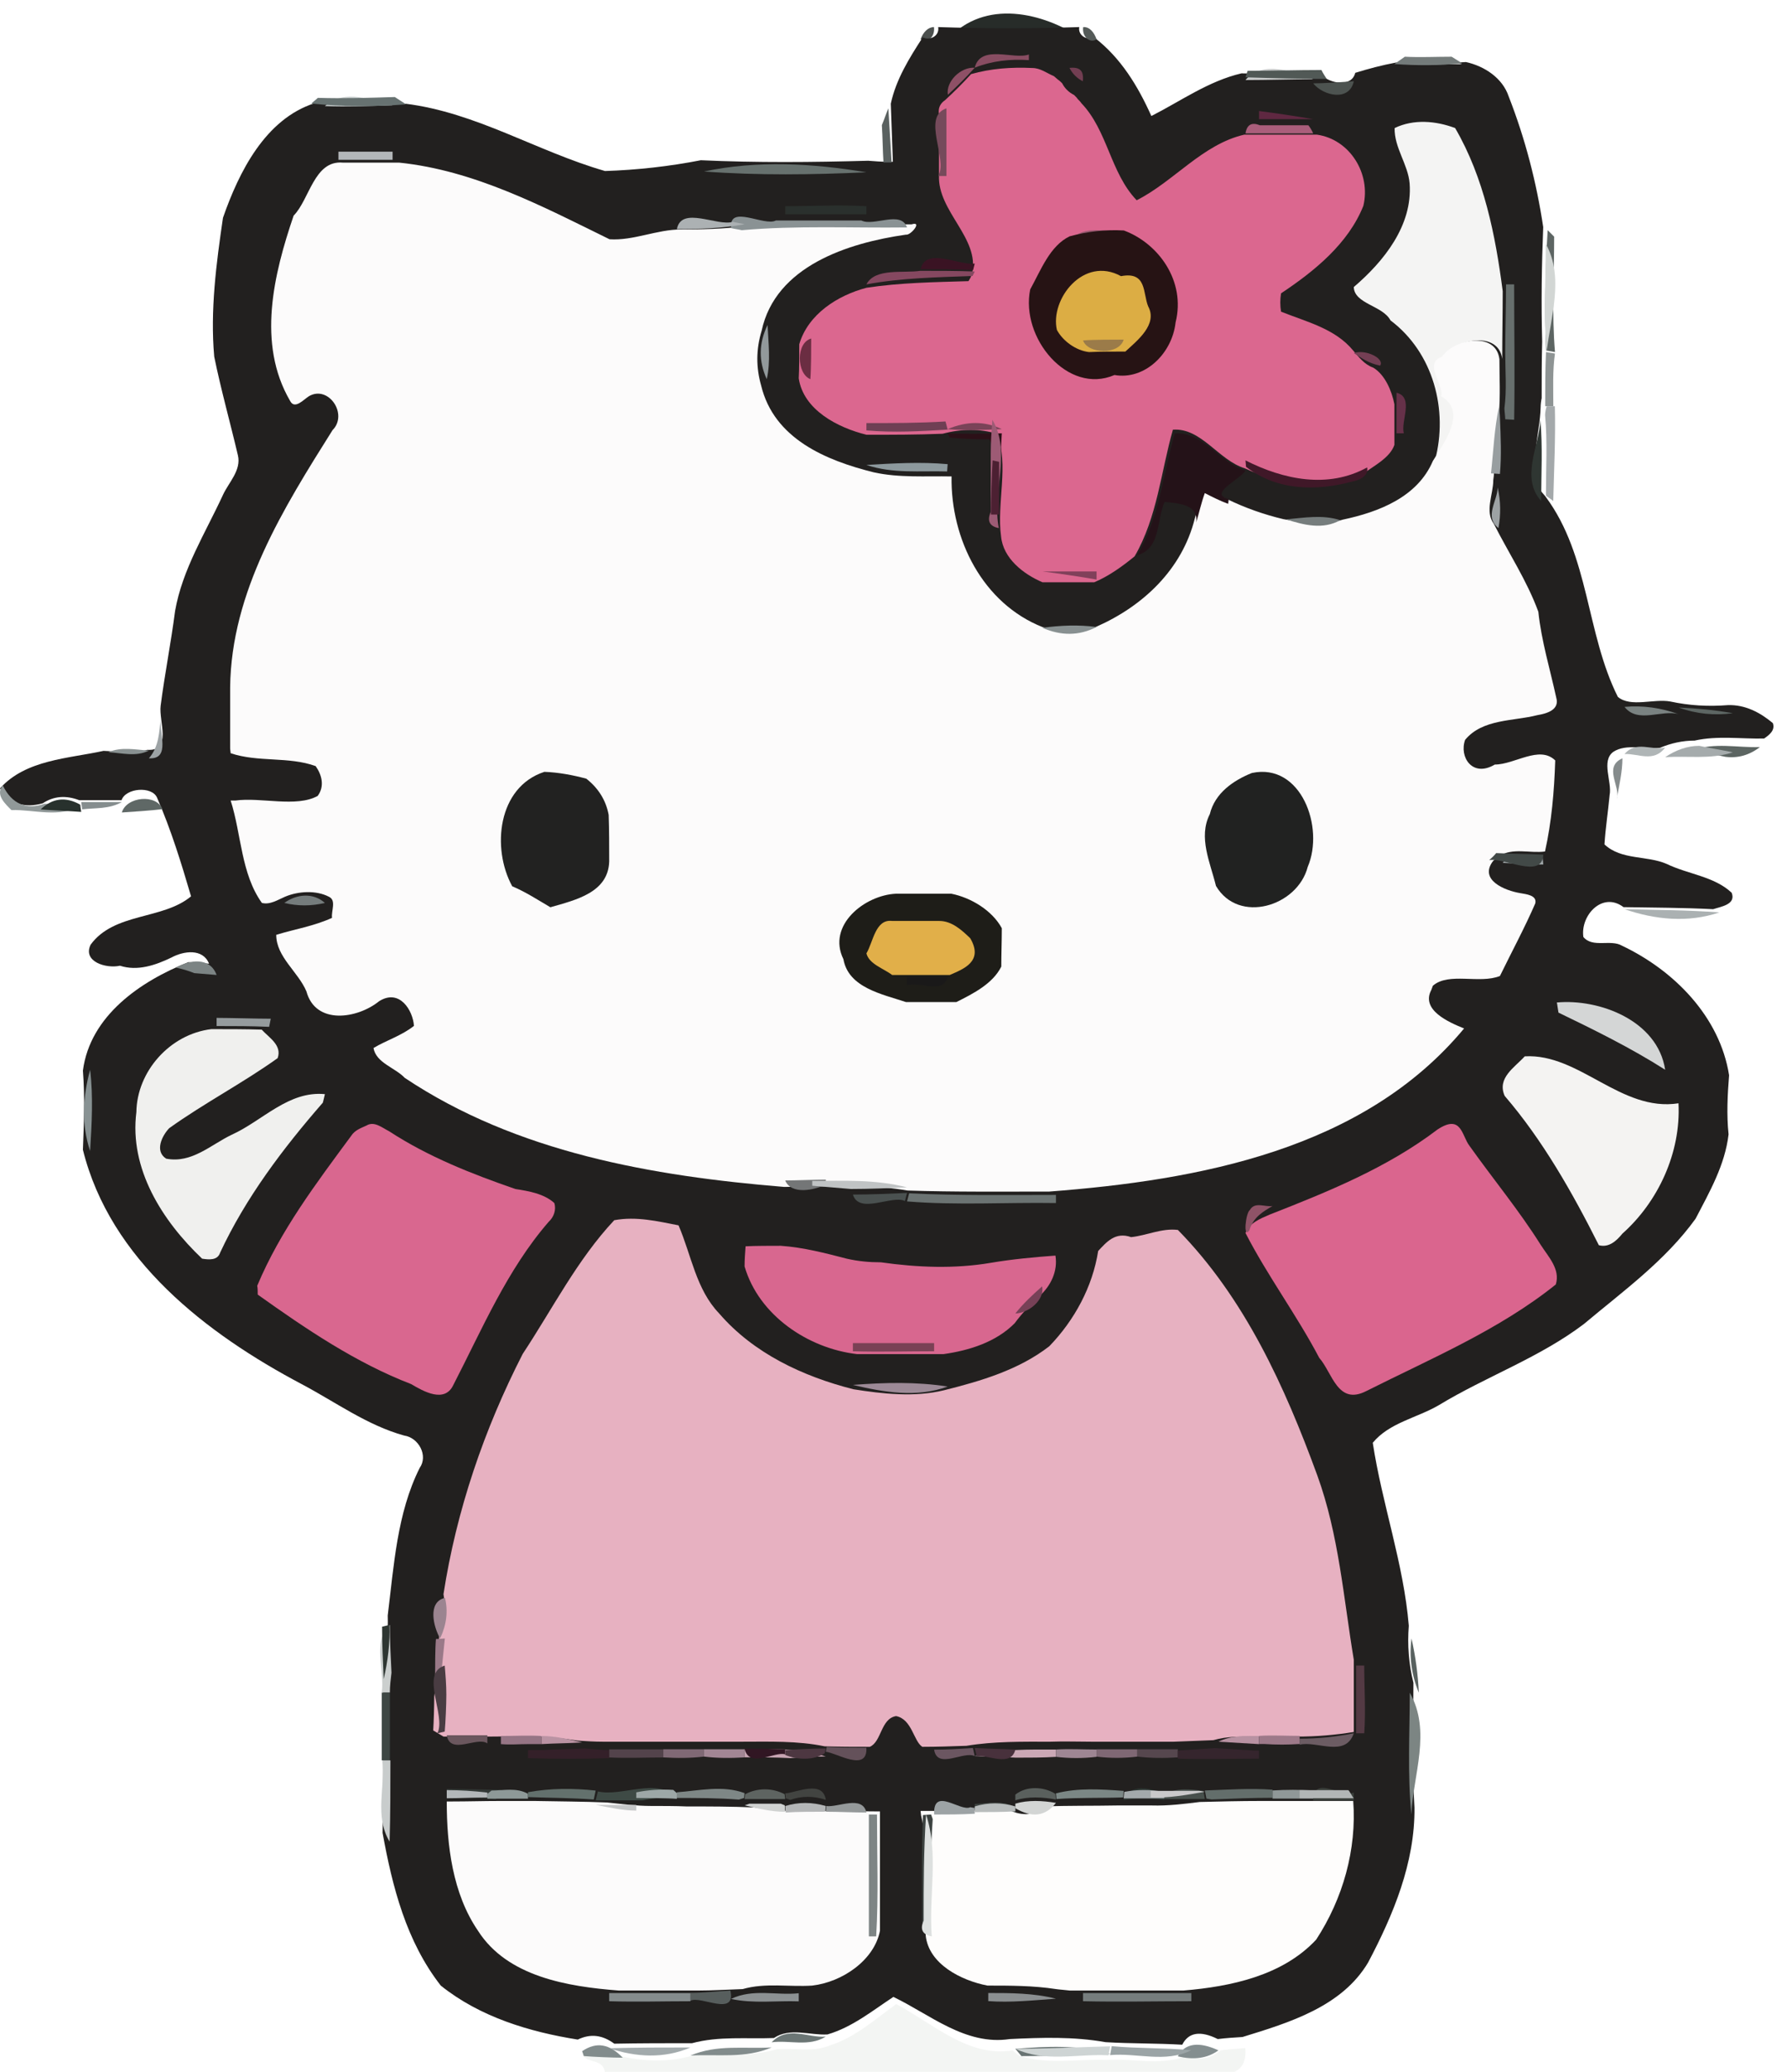 <svg xmlns="http://www.w3.org/2000/svg" width="132" height="153" viewBox="0 0 132 153">
  <g fill="none" fill-rule="evenodd" transform="translate(.101 .767)">
    <path fill="#272C29" d="M69.899,2.132 C72.636,-0.868 76.943,0.117 79.899,2.132 C76.578,2.267 73.221,2.267 69.899,2.132"/>
    <path fill="#4C504E" d="M67.899,2.132 C68.097,1.593 68.46,1.233 68.888,1.233 C68.987,1.997 68.361,2.446 67.899,2.132"/>
    <path fill="#22201F" d="M69.199,1.233 C72.661,1.348 76.16,1.348 79.621,1.233 C79.507,1.841 80.192,2.259 80.724,1.993 C82.702,3.511 83.956,5.599 84.946,7.801 C87.114,6.7 89.168,5.219 91.602,4.65 C93.542,4.689 95.519,4.726 97.459,4.726 C98.105,5.409 99.741,5.714 100.007,4.612 C100.997,4.308 101.986,4.043 103.013,3.853 C104.725,3.929 106.474,3.929 108.185,3.815 C109.555,4.119 110.886,4.992 111.342,6.358 C112.559,9.471 113.396,12.698 113.891,16.001 C113.777,18.81 113.738,21.619 113.814,24.466 C113.777,25.833 113.777,27.237 113.777,28.642 C113.738,28.794 113.7,29.135 113.7,29.325 C113.662,31.262 112.749,33.729 113.738,35.513 C113.814,35.627 114.004,35.816 114.081,35.93 C117.314,40.297 117.048,45.991 119.405,50.698 C120.356,51.495 122.068,50.811 123.285,51.039 C124.693,51.343 126.1,51.419 127.546,51.305 C128.8,51.268 129.903,51.837 130.854,52.634 C131.044,53.166 130.588,53.507 130.208,53.773 C128.497,53.81 126.785,53.545 125.073,53.925 C124.198,53.925 123.323,54.115 122.524,54.456 C121.384,54.607 120.052,54.115 119.063,54.759 C118.151,55.443 118.988,56.962 118.797,57.948 C118.683,59.163 118.493,60.378 118.417,61.592 C119.671,62.769 121.536,62.39 123.019,63.036 C124.578,63.794 126.518,63.947 127.812,65.161 C128.154,66.034 127.012,66.186 126.443,66.376 C124.236,66.262 122.03,66.262 119.823,66.224 C118.265,65.047 116.629,66.832 116.857,68.426 C117.542,69.261 118.873,68.578 119.709,69.071 C123.552,70.893 126.937,74.31 127.621,78.637 C127.507,80.08 127.43,81.56 127.583,83.003 C127.316,85.28 126.175,87.255 125.149,89.229 C122.905,92.342 119.787,94.582 116.895,97.011 C113.586,99.516 109.669,100.883 106.17,103.009 C104.534,103.958 102.518,104.299 101.301,105.78 C101.986,110.297 103.583,114.701 103.963,119.294 C103.849,120.699 103.963,122.141 104.305,123.508 C104.305,126.583 104.191,129.658 104.382,132.733 C104.42,136.794 102.823,140.629 100.958,144.159 C99.02,147.424 95.139,148.6 91.679,149.663 C91.07,149.702 90.462,149.739 89.852,149.815 C88.56,149.171 87.684,149.322 87.227,150.233 C85.326,150.12 83.424,150.157 81.561,150.044 C79.202,149.626 76.844,149.702 74.486,149.815 C71.215,150.309 68.591,147.994 65.89,146.702 C64.331,147.728 62.848,148.943 61.021,149.474 C59.729,149.55 58.245,148.943 57.066,149.739 C55.05,149.815 52.996,149.587 51.019,150.12 C49.117,150.12 47.177,150.12 45.275,150.157 C44.401,149.512 43.526,149.398 42.575,149.853 C38.999,149.284 35.348,148.183 32.458,145.867 C29.909,142.603 28.882,138.579 28.16,134.593 C28.198,132.429 28.198,130.266 28.198,128.101 C28.198,126.583 28.198,125.064 28.198,123.546 C28.198,123.053 28.236,122.597 28.274,122.104 C28.464,120.926 28.578,119.712 28.539,118.535 C28.996,114.853 29.225,110.981 30.898,107.64 C31.544,106.729 30.822,105.4 29.757,105.248 C27.019,104.49 24.698,102.781 22.188,101.452 C15.152,97.732 8.038,92.265 6.023,84.142 C6.099,82.206 6.175,80.232 6.023,78.296 C6.555,74.234 10.283,71.69 13.82,70.286 C14.315,70.324 14.809,70.362 15.342,70.4 C14.885,69.261 13.477,69.451 12.565,69.944 C11.386,70.514 10.055,70.969 8.762,70.551 C7.735,70.779 5.985,70.248 6.594,68.995 C8.343,66.604 11.919,67.173 14.011,65.427 C13.288,62.959 12.527,60.492 11.5,58.139 C11.12,57.265 9.18,57.417 8.876,58.328 C7.849,58.328 6.784,58.328 5.757,58.328 C4.767,57.948 3.855,58.024 3.056,58.556 C1.725,58.936 0.584,58.593 -0.101,57.455 C1.801,55.329 4.958,55.253 7.545,54.684 C8.648,54.722 9.751,54.911 10.778,54.607 C12.641,54.722 11.614,52.52 11.766,51.343 C12.071,48.99 12.527,46.711 12.831,44.358 C13.364,41.283 15.075,38.588 16.369,35.779 C16.787,34.867 17.738,33.956 17.472,32.856 C16.901,30.426 16.217,27.996 15.722,25.567 C15.418,22.15 15.875,18.696 16.369,15.317 C17.547,11.939 19.488,8.029 23.139,6.852 C25.345,7.004 27.588,7.004 29.833,6.89 C35.082,7.536 39.57,10.42 44.591,11.863 C46.949,11.787 49.345,11.521 51.665,11.066 C55.812,11.255 59.918,11.218 64.027,11.103 C64.521,11.141 64.978,11.179 65.472,11.179 L65.852,11.179 C65.814,10.117 65.738,7.953 65.7,6.89 C66.081,5.106 67.069,3.511 68.058,1.993 C68.591,2.259 69.314,1.879 69.199,1.233"/>
    <path fill="#545A58" d="M79.91,1.236 C80.387,1.192 80.728,1.642 80.899,2.137 C80.422,2.452 79.808,1.957 79.91,1.236"/>
    <path fill="#884D62" d="M71.899,4.233 C72.34,2.462 74.814,3.674 75.899,3.254 L75.899,3.674 C74.542,3.581 73.187,3.721 71.899,4.233"/>
    <path fill="#DB678F" d="M71.629,4.706 C73.082,4.293 74.61,4.18 76.14,4.255 C76.752,4.255 77.21,4.631 77.745,4.856 C77.822,4.931 77.975,5.044 78.051,5.119 C78.128,5.156 78.28,5.307 78.357,5.382 C78.548,5.758 78.854,6.059 79.236,6.246 C79.313,6.321 79.466,6.471 79.504,6.546 C79.58,6.621 79.733,6.772 79.771,6.848 C81.721,8.876 81.912,11.993 83.862,14.022 C86.613,12.633 88.717,9.89 91.812,9.176 C93.571,9.176 95.367,9.176 97.165,9.176 C99.611,9.515 101.179,12.069 100.605,14.436 C99.497,17.215 97.011,19.244 94.526,20.896 C94.451,21.347 94.451,21.799 94.526,22.249 C96.4,23.001 98.502,23.489 99.84,25.104 C100.261,25.592 100.681,26.156 101.332,26.381 C102.211,26.907 102.707,28.109 102.899,29.086 C102.899,30.063 102.899,31.077 102.899,32.091 C102.554,33.068 101.369,33.632 100.528,34.27 C97.738,35.66 94.565,35.058 91.851,33.819 C89.901,33.218 88.641,30.814 86.538,30.964 C85.658,34.044 85.39,37.426 83.709,40.318 C82.791,41.069 81.798,41.783 80.727,42.233 C79.427,42.233 78.204,42.233 76.904,42.233 C75.49,41.632 73.999,40.468 73.846,38.853 C73.502,36.411 74.457,33.556 73.54,31.265 C72.279,30.889 70.941,30.889 69.527,31.265 C67.653,31.34 65.78,31.34 63.907,31.34 C61.766,30.814 59.244,29.499 58.899,27.17 C58.938,26.531 58.938,25.254 58.938,24.653 C59.588,22.437 61.766,21.047 63.907,20.484 C66.392,20.107 68.915,20.071 71.438,19.995 L71.59,19.732 L71.706,19.431 C72.279,16.802 69.144,14.849 69.259,12.181 C69.259,10.679 69.259,9.176 69.259,7.673 C69.183,7.223 69.335,6.884 69.718,6.621 C70.368,6.02 71.017,5.382 71.629,4.706"/>
    <path fill="#DCDEDD" d="M103.899,3.975 C105.133,3.076 106.622,3.556 107.899,3.975 C106.537,3.975 105.219,4.035 103.899,3.975"/>
    <path fill="#8E5066" d="M69.914,6.233 C69.755,5.255 70.866,4.159 71.899,4.237 C71.264,4.942 70.589,5.607 69.914,6.233"/>
    <path fill="#663046" d="M78.159,4.523 C78.279,4.643 78.519,4.824 78.639,4.944 C78.519,4.824 78.279,4.643 78.159,4.523"/>
    <path fill="#747B7A" d="M102.899,3.962 C103.083,3.842 103.488,3.542 103.67,3.422 C104.811,3.482 105.95,3.422 107.127,3.422 C107.311,3.542 107.714,3.783 107.899,3.903 C106.245,4.082 104.554,4.082 102.899,3.962"/>
    <path fill="#81495D" d="M78.159,4.524 C78.279,4.583 78.518,4.824 78.639,4.943 C78.518,4.824 78.279,4.583 78.159,4.524"/>
    <path fill="#C9CBCB" d="M91.899,5.146 C93.113,3.646 95.541,4.547 96.899,5.086 C95.22,5.086 93.542,5.146 91.899,5.146"/>
    <path fill="#723E52" d="M78.899,4.247 C79.671,4.162 79.971,4.462 79.884,5.233 C79.456,5.019 79.113,4.677 78.899,4.247"/>
    <path fill="#515956" d="M92.055,4.463 C93.847,4.463 95.678,4.403 97.509,4.403 C97.587,4.584 97.822,4.943 97.899,5.063 C95.911,5.063 93.886,5.004 91.899,4.943 L92.055,4.463"/>
    <path fill="#4D5350" d="M96.899,5.39 C97.66,5.39 99.138,5.286 99.899,5.233 C99.585,6.746 97.66,6.328 96.899,5.39"/>
    <path fill="#885165" d="M79.188,5.494 C79.309,5.613 79.549,5.853 79.609,5.973 C79.549,5.853 79.309,5.613 79.188,5.494"/>
    <path fill="#834B60" d="M79.189,5.493 C79.309,5.613 79.549,5.854 79.609,5.974 C79.549,5.854 79.309,5.613 79.189,5.493"/>
    <path fill="#C9CFCF" d="M23.899,7.069 C25.402,5.748 27.325,6.649 28.899,7.008 C27.221,7.069 25.577,7.128 23.899,7.069"/>
    <path fill="#677271" d="M22.899,6.879 C23.018,6.759 23.257,6.58 23.376,6.46 C25.285,6.519 27.155,6.46 29.064,6.399 C29.263,6.519 29.699,6.82 29.899,6.94 C27.552,7.12 25.206,7.12 22.899,6.879"/>
    <path fill="#764A5B" d="M69.209,12.233 C69.93,10.942 67.95,7.858 69.81,7.233 C69.81,8.9 69.81,10.567 69.81,12.233 L69.209,12.233"/>
    <path fill="#5A6160" d="M65.039,8.473 C65.219,8.048 65.339,7.658 65.519,7.233 C65.579,8.225 65.699,10.243 65.759,11.233 L65.159,11.233 C65.099,10.313 65.099,9.392 65.039,8.473"/>
    <path fill="#5F2841" d="M92.899,7.433 C93.899,7.553 95.899,7.853 96.899,8.034 C95.538,8.034 94.22,8.034 92.899,8.034 L92.899,7.433"/>
    <path fill="#AA5E7B" d="M91.899,9.084 C92.006,8.424 92.364,8.245 92.971,8.485 C94.15,8.485 95.327,8.485 96.542,8.485 C96.649,8.605 96.828,8.905 96.899,9.084 C95.22,9.084 93.542,9.084 91.899,9.084"/>
    <path fill="#F4F4F3" d="M102.916,8.69 C104.329,8.008 105.971,8.159 107.385,8.69 C109.524,12.363 110.364,16.606 110.899,20.735 C110.899,22.401 110.862,24.067 110.862,25.734 C110.595,23.651 107.461,24.257 106.583,25.545 C105.132,26.075 106.775,27.628 106.506,28.461 C108.493,29.597 106.736,31.87 105.896,33.233 C106.889,29.522 105.781,25.28 102.611,22.894 C102.037,21.795 99.938,21.682 99.899,20.431 C102.114,18.537 104.253,15.886 104.024,12.78 C103.91,11.378 102.878,10.129 102.916,8.69"/>
    <path fill="#B3B7B9" d="M24.899,10.433 C25.917,10.433 27.881,10.433 28.899,10.433 L28.899,11.034 C27.554,11.034 26.245,11.034 24.899,11.034 L24.899,10.433"/>
    <path fill="#FCFBFB" d="M21.589,15.155 C22.76,13.978 23.101,11.052 25.219,11.242 C26.619,11.242 27.98,11.242 29.379,11.242 C34.939,11.812 39.97,14.471 44.924,16.903 C46.702,17.017 48.404,16.181 50.181,16.181 C51.732,16.181 53.283,16.143 54.795,15.953 C58.956,15.687 63.078,15.839 67.238,15.801 C68.071,15.535 67.163,16.637 66.822,16.561 C62.549,17.169 57.178,18.879 56.157,23.666 C55.741,25.033 55.741,26.363 56.119,27.692 C57.065,31.644 60.922,33.239 64.44,34.114 C66.331,34.531 68.26,34.379 70.188,34.417 C70.113,39.053 72.496,43.802 76.921,45.549 C78.282,45.929 79.606,45.929 80.892,45.512 C84.333,43.991 87.208,41.294 88.153,37.533 C88.38,36.773 88.531,36.013 88.796,35.254 C89.363,35.557 89.931,35.862 90.537,36.089 C91.86,36.735 93.259,37.229 94.696,37.571 C96.134,37.837 97.684,38.065 99.083,37.609 C101.768,37.039 104.605,35.937 105.74,33.277 C106.572,31.91 108.312,29.63 106.345,28.49 C106.611,27.655 104.984,26.097 106.421,25.566 C107.29,24.274 110.393,23.666 110.657,25.755 C110.657,27.085 110.732,28.452 110.619,29.782 C110.393,31.302 110.354,32.859 110.241,34.379 L110.203,34.683 C110.203,35.748 109.56,37.001 110.241,37.913 C111.338,40.078 112.699,42.13 113.531,44.41 C113.758,46.575 114.401,48.664 114.854,50.754 C115.12,51.666 114.136,51.932 113.456,52.046 C111.678,52.502 109.409,52.312 108.122,53.87 C107.669,55.123 108.652,56.681 110.316,55.694 C111.791,55.694 113.607,54.25 114.779,55.389 C114.703,57.669 114.515,59.911 114.024,62.114 C112.926,62.266 111.603,61.81 110.657,62.456 C110.543,62.57 110.316,62.722 110.203,62.798 C109.106,64.203 111.035,65.001 112.207,65.192 C112.624,65.268 113.456,65.343 113.304,65.951 C112.51,67.775 111.565,69.522 110.694,71.309 C109.181,71.917 106.912,71.005 105.74,72.03 L105.627,72.334 C104.832,73.816 106.912,74.727 108.047,75.183 C100.596,84.15 88.418,86.391 77.412,87.228 C73.933,87.228 70.415,87.265 66.935,87.152 C64.742,86.771 62.549,86.847 60.355,86.847 C59.712,86.847 58.426,86.886 57.821,86.886 C48.101,86.088 38.041,84.34 29.796,78.831 C29.077,78.071 27.678,77.729 27.488,76.627 C28.434,76.058 29.569,75.716 30.477,74.993 C30.401,73.854 29.418,72.22 27.905,73.17 C26.316,74.461 23.215,74.956 22.534,72.448 C21.929,71.005 20.303,69.902 20.303,68.269 C21.664,67.851 23.101,67.623 24.425,67.015 C24.35,66.521 24.766,65.723 24.198,65.458 C23.253,64.963 21.929,65.04 20.946,65.458 C20.416,65.685 19.849,66.066 19.244,65.913 C17.693,63.748 17.731,60.822 16.937,58.353 L17.277,58.353 C19.168,58.087 21.778,58.884 23.366,58.011 C23.896,57.289 23.669,56.453 23.215,55.808 C21.21,55.085 18.978,55.542 16.937,54.858 L16.899,54.515 C16.899,52.996 16.899,51.514 16.899,49.995 C16.975,42.928 20.832,36.773 24.463,30.998 C25.635,29.821 24.16,27.655 22.723,28.49 C22.344,28.718 21.664,29.517 21.324,28.832 C18.866,24.616 20.114,19.486 21.589,15.155"/>
    <path fill="#67716E" d="M51.899,11.898 C55.85,11.058 59.948,11.298 63.899,11.957 C59.911,12.138 55.924,12.197 51.899,11.898"/>
    <path fill="#2A302D" d="M57.899,14.461 C59.911,14.461 61.887,14.341 63.899,14.461 L63.899,15.06 C61.887,15.06 59.911,15.06 57.899,15.06 L57.899,14.461"/>
    <path fill="#8A9294" d="M53.912,16.08 C53.689,14.284 56.361,15.977 57.214,15.515 C59.329,15.515 61.407,15.515 63.522,15.515 C64.45,15.977 66.453,14.746 66.899,16.029 C62.817,16.08 58.773,15.874 54.691,16.233 C54.506,16.183 54.098,16.132 53.912,16.08"/>
    <path fill="#ACB1B3" d="M49.899,16.153 C50.227,14.414 52.891,15.974 54.038,15.613 C54.244,15.674 54.694,15.734 54.899,15.793 C53.26,16.093 51.58,16.153 49.899,16.153"/>
    <path fill="#97586F" d="M78.899,17.233 C79.626,15.703 81.59,16.423 82.899,16.287 L82.899,16.738 C81.517,16.648 80.207,16.828 78.899,17.233"/>
    <path fill="#5D6563" d="M114.22,16.233 C114.339,16.353 114.579,16.592 114.7,16.711 C114.7,19.539 114.521,22.406 114.761,25.233 L114.099,25.114 C113.98,22.127 114.04,19.181 114.22,16.233"/>
    <path fill="#261314" d="M78.909,16.685 C80.219,16.332 81.53,16.175 82.914,16.253 C85.462,17.194 87.501,19.981 86.736,23.042 C86.481,25.357 84.443,27.319 82.222,26.927 C78.763,28.417 75.268,24.18 75.996,20.609 C76.797,19.156 77.452,17.391 78.909,16.685"/>
    <path fill="#D2D6D4" d="M114.079,17.233 C115.458,19.701 114.439,22.654 114.14,25.233 C113.9,22.579 114.079,19.888 114.079,17.233"/>
    <path fill="#3A1323" d="M67.899,19.114 C68.283,17.435 70.783,18.875 71.899,18.694 L71.782,19.175 C70.475,19.114 69.206,19.114 67.899,19.114"/>
    <path fill="#DCAD44" d="M77.969,23.599 C77.447,21.335 79.935,18.105 82.704,19.627 C84.631,19.256 84.309,20.889 84.71,21.855 C85.433,23.192 83.908,24.379 83.025,25.196 C82.343,25.196 81.018,25.196 80.336,25.233 C79.373,25.121 78.41,24.417 77.969,23.599"/>
    <path fill="#854860" d="M63.899,20.233 C64.536,18.996 66.645,19.425 67.879,19.233 C69.233,19.233 70.546,19.233 71.899,19.282 L71.74,19.615 C69.113,19.71 66.486,19.757 63.899,20.233"/>
    <path fill="#676F6D" d="M111.145,20.233 L111.745,20.233 C111.745,23.579 111.805,26.926 111.745,30.233 L111.087,30.195 C111.087,30.003 111.026,29.58 111.026,29.387 C111.206,28.041 111.087,26.656 111.087,25.311 C111.087,23.618 111.145,21.925 111.145,20.233"/>
    <path fill="#92999B" d="M56.536,27.233 C55.936,25.913 55.936,24.592 56.596,23.233 C56.656,24.554 56.836,25.913 56.536,27.233"/>
    <path fill="#6B2D42" d="M59.758,27.233 C58.739,26.831 58.679,24.547 59.819,24.233 C59.819,24.95 59.819,26.472 59.758,27.233"/>
    <path fill="#743F54" d="M99.899,25.305 C100.796,25.005 102.192,25.715 101.845,26.233 C100.995,26.07 100.447,25.66 99.899,25.305"/>
    <path fill="#9B7B49" d="M79.899,24.374 C80.66,24.313 82.138,24.313 82.899,24.313 C82.586,25.453 80.257,25.393 79.899,24.374"/>
    <path fill="#8E9494" d="M114.097,25.233 L114.759,25.343 C114.577,26.616 114.638,27.924 114.638,29.233 L114.038,29.233 C114.038,27.888 114.038,26.542 114.097,25.233"/>
    <path fill="#663149" d="M103.053,28.233 C104.373,28.571 103.353,30.334 103.594,31.233 L103.053,31.233 C103.053,30.221 103.053,29.209 103.053,28.233"/>
    <path fill="#A4A9AB" d="M114.151,29.233 L114.751,29.233 C114.811,31.566 114.69,33.901 114.632,36.233 C114.51,36.124 114.21,35.942 114.091,35.833 C114.091,33.864 114.21,31.858 114.03,29.889 C114.03,29.707 114.091,29.379 114.151,29.233"/>
    <path fill="#989EA0" d="M110.035,34.192 C110.214,32.553 110.275,30.873 110.634,29.233 C110.634,29.439 110.695,29.889 110.695,30.094 C110.753,31.488 110.814,32.882 110.695,34.233 L110.035,34.192"/>
    <path fill="#2F3632" d="M113.741,36.233 C112.18,34.503 113.621,32.111 113.68,30.233 C113.86,32.221 113.741,34.246 113.741,36.233"/>
    <path fill="#7A4358" d="M69.899,30.924 C71.308,30.323 72.642,30.323 73.899,30.924 C72.566,30.983 71.232,31.044 69.899,30.924"/>
    <path fill="#241218" d="M86.678,31.24 C88.745,31.096 89.983,33.408 91.899,33.986 C91.561,34.599 89.082,35.719 90.659,36.08 L90.622,36.441 C90.021,36.225 89.457,35.935 88.894,35.647 C88.631,36.369 88.48,37.092 88.256,37.813 C88.443,36.477 86.941,36.405 85.928,36.297 C85.326,37.597 85.663,39.764 83.899,40.233 C85.551,37.453 85.814,34.202 86.678,31.24"/>
    <path fill="#6F3F54" d="M63.899,30.478 C65.846,30.478 67.793,30.478 69.741,30.358 L69.899,30.957 C67.913,31.077 65.886,31.198 63.899,31.017 L63.899,30.478"/>
    <path fill="#2C1017" d="M69.899,31.233 C71.232,31.297 72.566,31.265 73.899,31.233 C73.86,31.9 73.823,32.566 73.823,33.233 L73.518,33.138 C73.366,32.63 73.213,32.154 72.985,31.678 C71.994,31.678 71.042,31.646 70.051,31.55 L69.899,31.233"/>
    <path fill="#9D5B75" d="M73.201,30.233 C74.64,32.649 73.14,35.659 73.681,38.233 C73.021,38.114 72.781,37.719 73.081,37.045 C73.081,35.619 73.081,34.154 73.081,32.729 C73.081,31.896 73.14,31.065 73.201,30.233"/>
    <path fill="#4C2032" d="M73.219,33.233 L73.699,33.341 C73.699,34.626 73.699,35.948 73.699,37.233 L73.099,37.233 C73.099,36.233 73.159,34.234 73.219,33.233"/>
    <path fill="#401828" d="M91.899,33.233 C94.71,34.656 97.996,35.346 100.886,33.751 C101.004,34.397 100.293,34.7 99.817,34.786 C97.125,35.519 94.234,35.476 91.938,33.708 L91.899,33.233"/>
    <path fill="#8D999D" d="M63.899,33.57 C65.899,33.45 67.899,33.33 69.899,33.51 L69.86,34.049 C67.86,33.989 65.86,34.229 63.899,33.57"/>
    <path fill="#9DA2A4" d="M110.584,38.233 C109.503,37.386 110.523,36.222 110.523,35.233 C110.763,36.257 110.763,37.245 110.584,38.233"/>
    <path fill="#767D7D" d="M94.899,37.587 C96.244,37.467 97.589,37.226 98.899,37.646 C97.623,38.367 96.209,38.007 94.899,37.587"/>
    <path fill="#80405A" d="M76.899,41.433 C78.259,41.433 79.539,41.433 80.899,41.433 L80.899,42.034 C79.899,41.853 77.899,41.553 76.899,41.433"/>
    <path fill="#889091" d="M76.899,45.596 C78.232,45.417 79.566,45.356 80.899,45.537 C79.604,46.196 78.27,46.196 76.899,45.596"/>
    <path fill="#7A8281" d="M119.899,51.436 C121.233,51.315 122.565,51.496 123.899,51.975 C122.644,51.615 120.879,52.696 119.899,51.436"/>
    <path fill="#5D6663" d="M123.899,51.483 C125.221,51.544 126.577,51.663 127.899,51.903 C126.541,52.084 125.221,51.964 123.899,51.483"/>
    <path fill="#9DA3A5" d="M10.899,55.23 C11.635,54.393 11.669,53.279 11.769,52.233 C11.635,53.313 12.539,55.335 10.899,55.23"/>
    <path fill="#5C6562" d="M124.899,54.643 C126.566,54.043 128.233,54.462 129.899,54.403 C129.121,55.002 128.269,55.242 127.343,55.122 C126.528,54.943 125.714,54.822 124.899,54.643"/>
    <path fill="#A5ABAC" d="M122.899,55.153 C123.688,54.613 124.554,54.313 125.418,54.313 C126.246,54.492 127.072,54.613 127.899,54.792 C126.246,55.332 124.554,55.033 122.899,55.153"/>
    <path fill="#899191" d="M7.899,54.782 C8.887,54.361 9.911,54.601 10.899,54.661 C9.946,55.141 8.922,54.842 7.899,54.782"/>
    <path fill="#AFB5B6" d="M119.899,54.919 C120.756,53.9 121.91,54.679 122.899,54.44 C122.042,55.579 120.889,54.86 119.899,54.919"/>
    <path fill="#858B8C" d="M119.322,58.233 C119.623,57.305 118.302,55.877 119.742,55.233 C119.742,56.234 119.502,57.233 119.322,58.233"/>
    <path fill="#222221" d="M37.735,64.683 C36.206,61.892 36.649,57.358 40.111,56.233 C41.156,56.272 42.203,56.467 43.209,56.738 C44.095,57.436 44.658,58.327 44.859,59.412 C44.899,60.536 44.899,61.698 44.899,62.861 C44.819,65.148 42.444,65.69 40.553,66.233 C39.627,65.69 38.741,65.109 37.735,64.683"/>
    <path fill="#212221" d="M92.369,56.318 C96.005,55.539 97.747,60.33 96.496,63.253 C95.74,66.175 91.385,67.499 89.718,64.656 C89.302,62.941 88.392,61.071 89.264,59.356 C89.642,57.799 91.006,56.863 92.369,56.318"/>
    <path fill="#919999" d="M0.739,59.055 C0.331,58.634 -0.485,57.934 0.108,57.233 C0.777,58.634 1.89,59.055 3.189,58.587 C3.857,58.634 5.194,58.68 5.899,58.728 C4.266,59.661 2.41,59.007 0.739,59.055"/>
    <path fill="#5F6866" d="M8.899,59.233 C9.247,58.05 11.465,57.853 11.899,58.987 C11.16,59.085 9.637,59.184 8.899,59.233"/>
    <path fill="#28312D" d="M2.899,59.01 C3.762,58.17 4.747,58.05 5.817,58.651 L5.899,59.191 C5.118,59.13 3.639,59.07 2.899,59.01"/>
    <path fill="#858D8E" d="M5.899,58.463 C6.887,58.463 7.911,58.463 8.899,58.463 C7.948,59.003 6.923,58.882 5.972,59.003 L5.899,58.463"/>
    <path fill="#9FA5A7" d="M110.899,62.956 C111.723,61.936 112.877,62.656 113.833,62.415 L113.899,63.076 L113.569,63.076 C112.678,63.015 111.789,63.015 110.899,62.956"/>
    <path fill="#424947" d="M109.899,62.756 C110.028,62.639 110.285,62.408 110.416,62.233 C111.576,62.291 112.737,62.291 113.899,62.35 C113.812,64.207 110.974,62.523 109.899,62.756"/>
    <path fill="#757C7C" d="M20.899,65.914 C21.806,65.254 23.027,65.133 23.899,65.914 C22.887,66.154 21.876,66.154 20.899,65.914"/>
    <path fill="#1E1D18" d="M62.2,70.069 C60.969,67.561 63.764,65.343 66.074,65.233 C67.453,65.233 68.794,65.233 70.173,65.233 C71.626,65.524 73.191,66.47 73.899,67.779 C73.899,68.725 73.862,69.67 73.862,70.615 C73.228,71.887 71.775,72.615 70.545,73.233 C69.278,73.233 68.049,73.233 66.819,73.233 C65.068,72.651 62.571,72.178 62.2,70.069"/>
    <path fill="#ABB1B2" d="M119.899,66.374 C122.232,66.435 124.565,66.435 126.899,66.614 C124.605,67.395 122.152,67.155 119.899,66.374"/>
    <path fill="#E1AF49" d="M63.899,69.638 C64.402,68.8 64.557,67.085 65.797,67.244 C66.958,67.244 68.12,67.244 69.281,67.244 C70.212,67.244 70.947,67.923 71.567,68.521 C72.574,70.236 71.063,70.795 70.057,71.233 C68.624,71.233 67.229,71.233 65.797,71.233 C65.177,70.755 64.093,70.436 63.899,69.638"/>
    <path fill="#7C8484" d="M12.899,70.693 C13.884,70.109 15.406,69.884 15.899,71.233 C15.324,71.188 14.789,71.144 14.255,71.098 C13.803,70.918 13.351,70.783 12.899,70.693"/>
    <path fill="#1A1919" d="M66.899,71.386 C67.911,71.386 68.886,71.386 69.899,71.386 C69.561,72.706 67.799,71.685 66.899,71.985 L66.899,71.386"/>
    <path fill="#D4D6D6" d="M114.899,73.266 C118.028,72.977 122.345,74.591 122.899,78.233 C120.365,76.619 117.671,75.294 115.018,74.012 C114.977,73.805 114.938,73.432 114.899,73.266"/>
    <path fill="#959B9D" d="M15.899,74.403 C16.889,74.403 18.869,74.464 19.899,74.464 L19.78,75.063 C18.473,75.004 17.167,75.004 15.899,75.004 L15.899,74.403"/>
    <path fill="#F0F0EE" d="M9.972,81.363 C10.01,78.372 12.439,75.602 15.512,75.233 C16.727,75.233 17.979,75.233 19.231,75.27 C19.763,75.861 20.749,76.415 20.408,77.375 C17.827,79.221 14.981,80.699 12.4,82.546 C11.87,83.099 11.3,84.244 12.173,84.799 C14.071,85.167 15.475,83.764 17.03,83.025 C19.307,81.991 21.204,79.776 23.899,80.034 C23.861,80.218 23.784,80.514 23.747,80.662 C20.787,84.06 18.055,87.679 16.158,91.741 C15.968,92.332 15.323,92.258 14.829,92.185 C11.87,89.377 9.441,85.537 9.972,81.363"/>
    <path fill="#F4F3F2" d="M112.527,77.243 C116.56,77.008 119.63,81.372 123.885,80.71 C124.07,84.372 122.369,87.996 119.741,90.334 C119.297,90.88 118.742,91.386 118.002,91.191 C116.041,87.294 113.859,83.438 111.046,80.165 C110.455,78.84 111.787,78.06 112.527,77.243"/>
    <path fill="#889293" d="M6.555,84.233 C5.894,82.246 6.015,80.221 6.555,78.233 C6.795,80.221 6.675,82.246 6.555,84.233"/>
    <path fill="#DA658E" d="M106.085,82.644 C107.863,81.476 107.863,83.095 108.443,83.848 C110.182,86.295 112.115,88.63 113.699,91.153 C114.278,92.057 115.168,92.96 114.821,94.089 C110.646,97.441 105.62,99.55 100.828,101.959 C98.702,103.051 98.316,100.603 97.349,99.512 C95.687,96.349 93.523,93.449 91.899,90.287 C92.208,89.534 92.982,89.233 93.678,88.932 C98.006,87.237 102.374,85.468 106.085,82.644"/>
    <path fill="#D9678F" d="M26.973,82.351 C27.541,82.006 28.11,82.505 28.641,82.774 C31.522,84.657 34.744,85.924 37.965,87.039 C38.951,87.193 40.088,87.385 40.847,88.077 C40.998,88.576 40.808,89.114 40.43,89.46 C37.359,92.994 35.502,97.413 33.379,101.525 C32.735,102.869 31.18,101.985 30.271,101.448 C26.177,99.872 22.5,97.375 18.937,94.838 C18.937,94.685 18.937,94.34 18.899,94.186 C20.605,90.112 23.258,86.616 25.836,83.119 C26.101,82.697 26.556,82.543 26.973,82.351"/>
    <path fill="#747677" d="M57.899,86.408 C58.615,86.408 60.138,86.347 60.899,86.347 L60.899,86.707 C60.047,87.127 58.347,87.488 57.899,86.408"/>
    <path fill="#C0C3C4" d="M59.899,86.438 C62.232,86.438 64.566,86.318 66.899,86.919 C65.491,86.979 64.123,87.039 62.755,87.039 C62.031,86.979 60.623,86.859 59.899,86.798 L59.899,86.438"/>
    <path fill="#4A5150" d="M62.899,87.45 C64.219,87.45 65.54,87.39 66.899,87.33 L66.743,87.929 C65.812,87.45 63.365,88.95 62.899,87.45"/>
    <path fill="#6B7372" d="M67.055,87.357 C70.657,87.536 74.298,87.477 77.899,87.477 L77.899,88.076 C74.219,88.017 70.579,88.256 66.899,87.956 L67.055,87.357"/>
    <path fill="#8F5367" d="M92.219,88.595 C92.593,87.942 93.339,88.394 93.899,88.293 C93.227,88.695 92.48,89.097 92.182,90.101 C91.696,90.753 91.922,88.795 92.219,88.595"/>
    <path fill="#E7B1C1" d="M45.271,89.344 C46.904,89.042 48.462,89.421 50.02,89.723 C50.969,91.917 51.311,94.452 53.021,96.229 C55.566,99.181 59.213,100.882 62.936,101.828 C65.101,102.169 67.456,102.433 69.622,101.904 C72.357,101.223 75.168,100.391 77.409,98.65 C79.271,96.722 80.601,94.262 81.018,91.615 C81.626,90.971 82.271,90.177 83.45,90.593 C84.59,90.479 85.729,89.912 86.906,90.063 C91.845,95.095 94.808,101.639 97.202,108.184 C98.797,112.572 99.138,117.226 99.899,121.803 C99.899,123.429 99.899,125.094 99.899,126.721 L99.899,127.136 C98.531,127.363 97.126,127.477 95.719,127.477 C94.694,127.477 93.668,127.439 92.681,127.477 C91.617,127.477 90.554,127.439 89.528,127.742 C88.578,127.779 87.59,127.818 86.603,127.856 C85.576,127.856 84.59,127.856 83.564,127.856 C82.538,127.856 81.55,127.856 80.525,127.856 C79.499,127.856 78.511,127.818 77.485,127.856 C75.434,127.856 73.344,127.818 71.293,128.158 C70.192,128.196 69.128,128.233 68.027,128.233 C67.38,127.818 67.266,126.191 66.089,125.964 C64.949,126.153 65.025,127.856 64.151,128.233 C63.012,128.233 61.91,128.233 60.808,128.196 C58.795,127.779 56.744,127.856 54.692,127.856 C53.666,127.856 52.679,127.856 51.652,127.856 C50.627,127.856 49.64,127.856 48.614,127.856 C47.208,127.856 45.841,127.856 44.435,127.856 C43.827,127.856 43.22,127.818 42.612,127.779 C41.586,127.629 40.56,127.477 39.497,127.477 C38.356,127.439 37.217,127.477 36.078,127.477 C34.938,127.477 33.798,127.477 32.658,127.477 C32.469,127.363 32.089,127.136 31.899,127.023 C31.937,126.418 31.975,125.17 31.975,124.526 C32.165,122.975 32.24,121.424 32.355,119.873 L32.431,119.533 C32.735,118.662 32.811,117.793 32.658,116.96 C33.608,110.795 35.66,104.78 38.509,99.219 C40.712,95.889 42.536,92.258 45.271,89.344"/>
    <path fill="#D8678F" d="M54.974,91.271 C55.613,91.233 56.928,91.233 57.567,91.233 C59.221,91.347 60.837,91.767 62.453,92.186 C63.279,92.376 64.106,92.453 64.971,92.453 C67.639,92.833 70.42,92.948 73.088,92.49 C74.667,92.223 76.282,92.072 77.861,91.957 C78.049,93.1 77.522,94.204 76.658,94.967 C76.019,95.577 75.381,96.224 74.854,96.948 C73.464,98.357 71.472,98.967 69.593,99.233 C67.451,99.233 65.346,99.233 63.204,99.233 C59.596,98.815 55.951,96.376 54.899,92.757 C54.899,92.262 54.936,91.767 54.974,91.271"/>
    <path fill="#774157" d="M74.899,96.233 C75.476,95.502 76.176,94.849 76.875,94.233 C77.081,95.233 75.888,96.195 74.899,96.233"/>
    <path fill="#7A4155" d="M62.899,98.42 C64.911,98.42 66.887,98.42 68.899,98.42 L68.899,99.021 C66.887,99.021 64.911,99.08 62.899,99.021 L62.899,98.42"/>
    <path fill="#9D8A97" d="M62.899,101.507 C65.246,101.328 67.592,101.267 69.899,101.627 C67.632,102.467 65.166,102.047 62.899,101.507"/>
    <path fill="#9B8490" d="M32.407,120.233 C31.927,119.396 31.447,117.543 32.766,117.233 C33.007,118.205 32.887,119.219 32.407,120.233"/>
    <path fill="#CBCFCE" d="M28.096,124.233 C28.336,122.605 27.376,120.396 28.696,119.233 C28.696,120.396 28.757,121.598 28.816,122.761 C28.757,123.264 28.696,123.73 28.696,124.233 L28.096,124.233"/>
    <path fill="#2E3632" d="M28.123,119.362 L28.662,119.233 C28.723,120.552 28.543,121.914 28.243,123.233 C28.184,121.957 28.123,120.637 28.123,119.362"/>
    <path fill="#596260" d="M104.163,120.233 C104.463,121.567 104.643,122.901 104.702,124.233 C104.163,122.936 103.983,121.567 104.163,120.233"/>
    <path fill="#9A7988" d="M32.1,120.275 L32.759,120.233 C32.578,121.9 32.459,123.567 32.159,125.233 C32.159,124.543 32.1,123.811 32.039,123.12 C32.039,122.389 32.039,120.965 32.1,120.275"/>
    <path fill="#543A44" d="M100.072,122.233 L100.672,122.233 C100.672,123.887 100.791,125.541 100.672,127.233 L100.072,127.233 C100.072,125.58 100.072,123.887 100.072,122.233"/>
    <path fill="#493C42" d="M32.209,127.233 C32.869,125.912 30.889,122.813 32.749,122.233 C32.81,122.937 32.869,123.68 32.869,124.382 C32.869,125.085 32.81,126.448 32.749,127.109 L32.209,127.233"/>
    <path fill="#3E4744" d="M28.099,124.233 L28.699,124.233 C28.699,125.9 28.699,127.567 28.699,129.233 L28.099,129.233 C28.099,127.567 28.099,125.9 28.099,124.233"/>
    <path fill="#7C8583" d="M104.034,124.233 C105.655,127.085 104.274,130.308 104.155,133.233 C103.854,130.233 104.034,127.234 104.034,124.233"/>
    <path fill="#6C5C63" d="M95.899,127.634 C97.245,127.634 98.59,127.5 99.899,127.233 C99.28,129.056 97.172,127.767 95.899,128.078 L95.899,127.634"/>
    <path fill="#6B575E" d="M32.899,127.38 C33.899,127.38 34.899,127.38 35.899,127.38 L35.899,127.98 C35.132,127.439 33.166,128.88 32.899,127.38"/>
    <path fill="#967585" d="M36.899,127.434 C37.899,127.434 38.898,127.373 39.899,127.434 L39.899,128.034 C39.632,128.034 39.166,128.034 38.898,128.034 C38.232,128.034 37.566,128.093 36.899,128.034 L36.899,127.434"/>
    <path fill="#BA93A3" d="M39.899,127.433 C40.923,127.433 41.911,127.673 42.899,127.912 C41.911,127.973 40.887,127.973 39.899,128.033 L39.899,127.433"/>
    <path fill="#B892A2" d="M89.899,127.855 C90.875,127.374 91.887,127.435 92.899,127.435 L92.899,128.035 C91.922,127.975 90.91,127.914 89.899,127.855"/>
    <path fill="#9D7989" d="M92.899,127.425 C93.873,127.364 94.887,127.425 95.899,127.425 L95.899,128.025 C95.037,128.084 94.137,128.084 93.274,128.025 L92.899,128.025 L92.899,127.425"/>
    <path fill="#342029" d="M38.899,128.472 C39.199,128.472 39.724,128.472 40.024,128.472 C41.037,128.412 42.087,128.412 43.099,128.351 C43.699,128.412 44.299,128.472 44.899,128.472 L44.899,129.071 C42.912,129.132 40.887,129.132 38.899,129.071 L38.899,128.472"/>
    <path fill="#53434B" d="M44.899,128.42 C46.244,128.42 47.553,128.42 48.899,128.42 L48.899,129.019 C47.553,129.019 46.244,129.08 44.899,129.019 L44.899,128.42"/>
    <path fill="#806975" d="M48.899,128.414 C49.912,128.414 50.887,128.414 51.899,128.414 L51.899,128.954 C50.887,129.074 49.912,129.074 48.899,129.013 L48.899,128.414"/>
    <path fill="#A28694" d="M51.899,128.414 C52.912,128.414 53.887,128.414 54.899,128.414 L54.899,129.013 C53.887,129.074 52.874,129.074 51.899,128.954 L51.899,128.414"/>
    <path fill="#C7A4B2" d="M54.899,128.408 C56.911,128.408 58.924,128.287 60.899,128.948 C60.228,128.948 58.96,129.007 58.29,129.068 C57.172,129.007 56.017,129.007 54.899,129.007 L54.899,128.408"/>
    <path fill="#CBA8B5" d="M71.899,128.914 C73.886,128.375 75.911,128.435 77.899,128.435 L77.899,128.975 C76.905,129.034 75.948,129.034 74.953,129.034 C73.923,128.975 72.93,128.975 71.899,128.914"/>
    <path fill="#9E8693" d="M77.899,128.432 C78.911,128.372 79.886,128.432 80.899,128.432 L80.899,128.972 C79.886,129.092 78.911,129.092 77.899,128.972 L77.899,128.432"/>
    <path fill="#7F6874" d="M80.899,128.418 C81.911,128.418 82.886,128.418 83.899,128.418 L83.899,128.958 C82.886,129.078 81.911,129.078 80.899,128.958 L80.899,128.418"/>
    <path fill="#56474E" d="M83.899,128.414 C84.912,128.414 85.886,128.414 86.899,128.414 L86.899,129.013 C85.886,129.074 84.912,129.074 83.899,128.954 L83.899,128.414"/>
    <path fill="#35252D" d="M86.899,128.51 C87.816,128.45 88.734,128.389 89.617,128.33 C90.604,128.389 91.592,128.45 92.546,128.51 L92.899,128.51 L92.899,129.109 C90.887,129.109 88.911,129.17 86.899,129.109 L86.899,128.51"/>
    <path fill="#C8CCCC" d="M28.137,129.233 L28.737,129.233 C28.737,131.234 28.737,133.234 28.677,135.233 C27.537,133.339 28.377,131.198 28.137,129.233"/>
    <path fill="#311623" d="M54.899,128.369 C55.888,128.369 56.91,128.369 57.899,128.43 L57.899,128.79 C57.108,128.55 55.229,129.869 54.899,128.369"/>
    <path fill="#4D3741" d="M57.899,128.475 C58.67,128.414 60.127,128.355 60.899,128.355 L60.812,128.715 C59.956,129.255 58.799,129.194 57.899,128.835 L57.899,128.475"/>
    <path fill="#64515A" d="M60.966,128.24 C61.931,128.299 62.897,128.299 63.896,128.299 C63.996,130.159 61.665,128.659 60.899,128.6 L60.966,128.24"/>
    <path fill="#6B5661" d="M68.899,128.443 C69.865,128.443 70.799,128.384 71.766,128.323 L71.899,128.924 C71.099,128.504 69.132,129.943 68.899,128.443"/>
    <path fill="#48313C" d="M71.899,128.321 C72.911,128.382 73.887,128.382 74.899,128.441 C74.574,129.761 72.875,128.801 72.043,128.922 L71.899,128.321"/>
    <path fill="#323835" d="M32.899,131.343 C33.889,131.343 35.909,131.403 36.899,131.403 L36.78,131.883 L36.503,132.124 C35.275,132.003 34.087,131.944 32.899,131.944 L32.899,131.343"/>
    <path fill="#393E3A" d="M96.899,132.201 C96.932,130.22 99.065,132.081 99.899,131.6 L99.899,132.201 C98.899,132.201 97.898,132.201 96.899,132.201"/>
    <path fill="#B3B7B9" d="M32.899,131.433 C33.888,131.433 34.877,131.492 35.899,131.613 L35.899,131.973 C34.91,131.973 33.888,132.033 32.899,132.033 L32.899,131.433"/>
    <path fill="#8E9998" d="M35.899,131.704 L36.208,131.463 C37.089,131.463 38.061,131.223 38.899,131.704 L38.899,132.064 C38.149,132.064 36.649,132.064 35.899,132.064 L35.899,131.704"/>
    <path fill="#63716D" d="M38.899,131.585 C40.554,131.285 42.244,131.285 43.899,131.464 L43.758,132.125 C42.138,132.005 40.519,132.005 38.899,131.945 L38.899,131.585"/>
    <path fill="#3E4A45" d="M44.063,131.527 C45.831,131.947 48.461,130.447 49.899,132.008 C49.036,131.947 48.173,132.008 47.352,132.188 C46.2,132.188 45.049,132.188 43.899,132.188 L44.063,131.527"/>
    <path fill="#2B3531" d="M82.899,132.172 C83.257,130.912 85.093,131.212 85.899,131.813 L85.899,132.172 C84.868,131.992 83.884,131.992 82.899,132.172"/>
    <path fill="#47504C" d="M85.899,131.728 C86.839,131.247 87.814,131.367 88.79,131.487 L88.899,132.087 C87.887,132.087 86.874,132.087 85.899,132.087 L85.899,131.728"/>
    <path fill="#636E6B" d="M88.899,131.458 C90.578,131.399 92.219,131.279 93.899,131.399 L93.899,131.999 C92.41,131.999 90.922,132.058 89.395,132.119 L89.013,132.058 L88.899,131.458"/>
    <path fill="#909898" d="M93.899,131.456 C94.912,131.395 95.886,131.395 96.899,131.456 L96.899,132.056 C95.886,132.056 94.912,132.056 93.899,132.056 L93.899,131.456"/>
    <path fill="#B2B6B6" d="M95.899,131.433 C97.098,131.433 98.299,131.433 99.498,131.433 C99.62,131.553 99.78,131.912 99.899,132.033 C98.538,132.033 97.218,132.033 95.899,132.033 L95.899,131.433"/>
    <path fill="#FCFBFB" d="M32.899,132.27 L33.284,132.27 C34.441,132.27 35.636,132.233 36.793,132.233 C37.448,132.233 38.759,132.233 39.415,132.233 C41.188,132.27 42.962,132.27 44.735,132.344 C45.814,132.453 46.894,132.601 47.974,132.601 C48.629,132.601 49.94,132.601 50.595,132.637 C52.253,132.637 53.949,132.637 55.607,132.711 C56.764,132.858 57.959,133.005 59.116,133.005 C59.81,132.968 61.121,132.968 61.775,132.968 C62.817,132.968 63.857,133.005 64.899,133.005 C64.899,135.945 64.899,138.884 64.899,141.824 C64.475,143.992 62.123,145.609 59.887,145.867 C58.19,145.976 56.416,145.645 54.759,146.124 C53.641,146.16 52.523,146.233 51.405,146.233 C49.477,146.233 47.549,146.233 45.622,146.233 C41.805,145.94 37.372,145.205 35.211,141.824 C33.323,139.068 32.899,135.504 32.899,132.27"/>
    <path fill="#C6C7C8" d="M43.899,132.523 C44.898,132.523 45.898,132.523 46.899,132.523 L46.899,132.943 C45.898,132.943 44.898,132.702 43.899,132.523"/>
    <path fill="#9DA7A7" d="M46.899,131.595 C47.781,131.415 48.707,131.354 49.633,131.415 L49.899,131.654 L49.899,132.074 C49.149,132.015 47.648,132.015 46.899,132.015 L46.899,131.595"/>
    <path fill="#7E8786" d="M49.899,131.591 C51.554,131.471 53.279,131.052 54.899,131.652 L54.864,132.011 L54.476,132.131 C52.962,132.011 51.413,132.011 49.899,132.011 L49.899,131.591"/>
    <path fill="#5E6461" d="M54.942,131.734 C55.842,131.253 56.956,131.253 57.856,131.734 L57.899,132.093 C57.127,132.093 55.627,132.093 54.899,132.093 L54.942,131.734"/>
    <path fill="#424441" d="M57.899,131.673 C58.751,131.612 60.677,130.652 60.899,132.152 C60.01,131.852 59.121,131.852 58.269,132.152 L57.936,132.032 L57.899,131.673"/>
    <path fill="#3E4340" d="M71.899,132.456 C72.899,132.397 73.935,132.156 74.899,132.696 L74.899,133.116 C74.047,132.816 73.158,132.816 72.306,133.116 L71.935,133.057 L71.899,132.456"/>
    <path fill="#5A605D" d="M74.899,131.763 C75.725,131.104 76.987,131.164 77.855,131.704 L77.899,132.124 C76.899,131.943 75.855,131.883 74.899,132.183 L74.899,131.763"/>
    <path fill="#7B8785" d="M77.899,131.67 C79.542,131.25 81.221,131.37 82.899,131.489 L82.864,131.97 C81.221,132.029 79.577,131.97 77.934,132.09 L77.899,131.67"/>
    <path fill="#A3A9AB" d="M82.943,131.56 C83.914,131.38 84.883,131.38 85.899,131.56 L85.899,132.041 C85.149,132.041 83.648,132.041 82.899,132.041 L82.943,131.56"/>
    <path fill="#C9C9CA" d="M84.899,131.488 C86.059,131.488 87.264,131.488 88.469,131.488 L88.899,131.549 C87.566,131.788 86.231,132.028 84.899,131.969 L84.899,131.488"/>
    <path fill="#FEFDFC" d="M88.52,132.307 C90.042,132.27 91.525,132.233 93.009,132.233 C94.037,132.233 95.025,132.233 96.053,132.233 C97.308,132.233 98.563,132.233 99.857,132.233 C100.124,135.807 99.096,139.454 97.118,142.475 C94.645,145.128 90.841,145.939 87.302,146.233 C84.526,146.233 81.709,146.233 78.932,146.233 C78.666,146.197 78.134,146.16 77.904,146.124 C76.232,145.866 74.519,145.866 72.845,145.866 C70.904,145.497 68.508,144.281 68.279,142.181 C68.127,139.344 68.622,136.433 68.013,133.634 L67.938,133.302 L67.899,132.97 L68.279,132.97 C69.421,132.97 70.561,132.97 71.741,132.933 C72.388,132.933 73.72,132.933 74.405,132.897 C75.47,133.375 76.345,133.302 77.03,132.639 C78.818,132.565 80.606,132.601 82.394,132.565 C83.04,132.565 84.335,132.565 84.981,132.565 C86.16,132.601 87.34,132.454 88.52,132.307"/>
    <path fill="#D0D2D1" d="M54.899,132.553 L55.262,132.433 C55.822,132.433 56.976,132.433 57.569,132.433 L57.866,132.553 L57.899,133.034 C56.91,133.034 55.888,132.793 54.899,132.553"/>
    <path fill="#B4B6B7" d="M57.899,132.605 C58.871,132.305 59.885,132.305 60.899,132.605 L60.856,133.026 C60.138,133.026 58.702,133.026 57.941,133.086 L57.899,132.605"/>
    <path fill="#95999A" d="M60.937,132.606 C61.788,132.726 63.603,131.766 63.899,133.087 C62.898,133.087 61.899,133.027 60.899,133.027 L60.937,132.606"/>
    <path fill="#9DA3A5" d="M68.902,133.233 C68.804,131.132 70.846,133.053 71.569,132.693 L71.899,132.752 L71.899,133.173 C70.878,133.233 69.89,133.233 68.902,133.233"/>
    <path fill="#B8BCBC" d="M71.899,132.635 C72.885,132.335 73.913,132.335 74.899,132.635 L74.899,132.996 C74.127,133.056 72.627,133.056 71.899,133.056 L71.899,132.635"/>
    <path fill="#D3D5D4" d="M74.899,132.429 C75.855,132.149 76.899,132.205 77.899,132.374 C77.116,133.381 76.116,133.492 74.899,132.766 L74.899,132.429"/>
    <path fill="#7E8585" d="M64.079,133.233 L64.679,133.233 C64.679,136.234 64.799,139.233 64.619,142.233 L64.079,142.233 C64.079,139.233 64.079,136.234 64.079,133.233"/>
    <path fill="#3C4240" d="M68.076,133.271 L68.677,133.233 L68.796,133.575 C68.616,136.114 68.616,138.655 68.616,141.233 L68.016,141.233 C68.016,138.579 67.956,135.925 68.076,133.271"/>
    <path fill="#DDE0DF" d="M68.306,133.233 C69.266,136.181 68.486,139.246 68.726,142.233 C68.066,142.117 67.825,141.728 68.126,141.07 C68.126,138.432 68.126,135.832 68.306,133.233"/>
    <path fill="#8C9193" d="M53.899,146.851 C55.515,146.07 57.245,146.61 58.899,146.431 L58.899,147.03 C57.245,146.971 55.553,147.21 53.899,146.851"/>
    <path fill="#8B8F91" d="M72.899,146.414 C74.553,146.414 76.246,146.414 77.899,146.834 C76.208,146.954 74.553,147.133 72.899,147.013 L72.899,146.414"/>
    <path fill="#858C8D" d="M44.899,146.42 C46.899,146.42 48.899,146.42 50.899,146.42 L50.899,147.021 C48.899,147.021 46.899,147.08 44.899,147.021 L44.899,146.42"/>
    <path fill="#575E5D" d="M50.899,146.406 C51.882,146.406 52.866,146.29 53.85,146.233 C54.291,148.205 51.645,146.58 50.899,146.987 L50.899,146.406"/>
    <path fill="#767D7D" d="M79.899,146.42 C82.553,146.42 85.245,146.42 87.899,146.42 L87.899,147.021 C85.245,147.021 82.553,147.08 79.899,147.021 L79.899,146.42"/>
    <path fill="#F3F5F3" d="M61.229,150.275 C63.055,149.692 64.539,148.359 66.098,147.233 C68.798,148.651 71.422,151.192 74.693,150.65 C74.806,150.734 75.035,150.941 75.149,151.025 C77.203,151.733 79.485,151.275 81.652,151.359 C83.554,151.233 85.57,151.775 87.433,151.109 C88.46,151.4 89.334,151.275 90.057,150.65 C90.666,150.566 91.274,150.525 91.883,150.483 C91.959,151.233 91.768,151.942 91.084,152.233 L44.572,152.233 C44.42,151.233 43.279,151.65 42.899,150.941 C43.545,150.984 44.838,151.025 45.485,151.025 C47.387,151.484 49.365,151.567 51.228,150.984 C53.243,150.9 55.297,151.15 57.274,150.566 C58.568,150.442 59.975,150.817 61.229,150.275"/>
    <path fill="#6C7675" d="M56.899,150.053 C58.092,148.794 59.592,149.753 60.899,149.633 C59.63,150.414 58.207,149.874 56.899,150.053"/>
    <path fill="#828C8C" d="M42.899 150.711C43.955 149.991 44.928 150.172 45.899 151.191 45.181 151.191 43.744 151.132 43.026 151.071L42.899 150.711M50.899 151.034C52.861 150.193 54.899 150.553 56.899 150.433 54.937 151.274 52.899 150.914 50.899 151.034"/>
    <path fill="#687372" d="M74.899,150.534 C77.232,150.355 79.565,150.235 81.899,150.895 C79.715,150.954 77.533,151.074 75.35,151.074 C75.238,150.954 75.011,150.655 74.899,150.534"/>
    <path fill="#848E8F" d="M86.899,151.09 C87.421,150.129 88.422,149.969 89.899,150.649 C89.072,151.25 88.073,151.369 86.899,151.09"/>
    <path fill="#A2AAAC" d="M44.899,150.496 C46.886,150.437 48.912,150.437 50.899,150.437 C48.953,151.277 46.886,151.157 44.899,150.496"/>
    <path fill="#CED4D4" d="M74.899,150.532 C77.232,150.532 79.565,150.412 81.899,150.353 L81.778,151.013 C79.485,150.893 77.071,151.552 74.899,150.532"/>
    <path fill="#9BA4A6" d="M82.017,150.339 C83.951,150.518 85.925,150.459 87.899,150.639 C85.965,151.599 83.873,150.818 81.899,150.999 L82.017,150.339"/>
  </g>
</svg>
